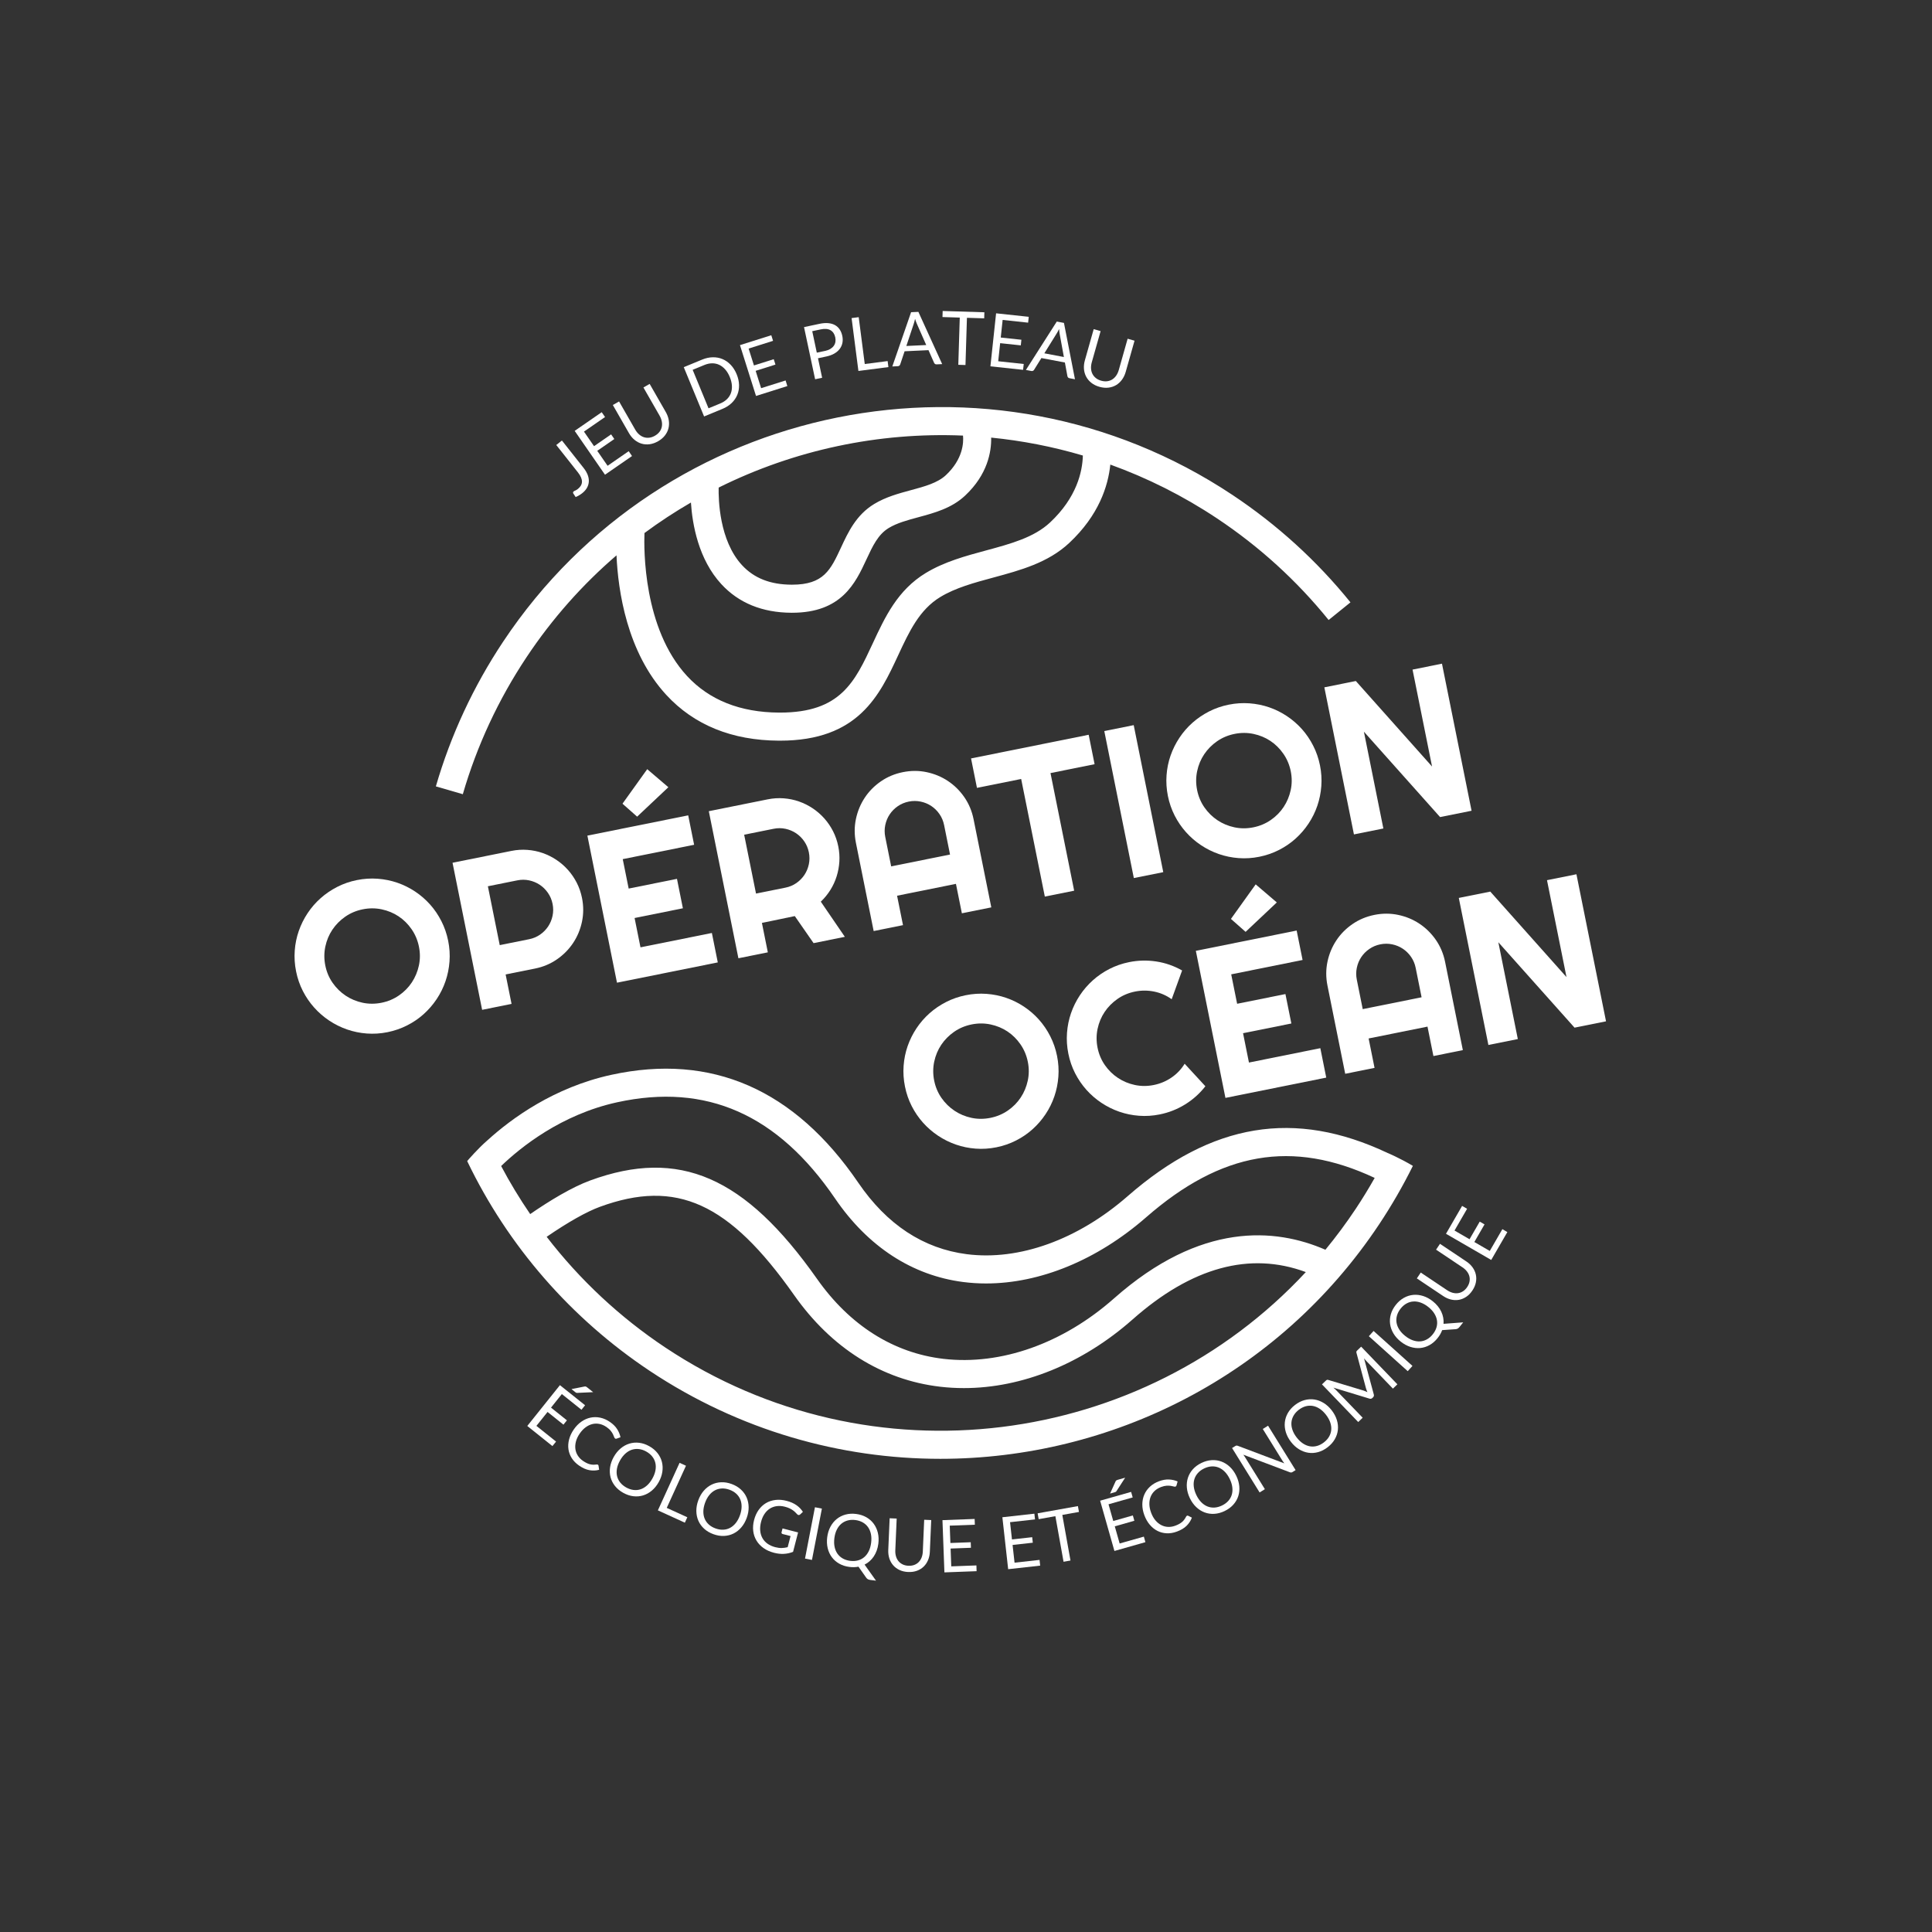 <?xml version="1.0" encoding="utf-8"?>
<!-- Generator: Adobe Illustrator 16.0.0, SVG Export Plug-In . SVG Version: 6.00 Build 0)  -->
<!DOCTYPE svg PUBLIC "-//W3C//DTD SVG 1.0//EN" "http://www.w3.org/TR/2001/REC-SVG-20010904/DTD/svg10.dtd">
<svg version="1.0" id="Jeu_de_plateau_économique_et_écologique"
	 xmlns="http://www.w3.org/2000/svg" xmlns:xlink="http://www.w3.org/1999/xlink" x="0px" y="0px" width="503.236px"
	 height="503.236px" viewBox="0 0 503.236 503.236" enable-background="new 0 0 503.236 503.236" xml:space="preserve">
<rect x="0" y="0" width="503.236" height="503.236" fill="#333333" stroke="none"/>
<g>
	<path fill="#FFFFFF" d="M114.97,239.932c-0.813-1.6-1.792-3.042-2.942-4.328c-1.149-1.287-2.449-2.416-3.904-3.385
		c-1.455-0.967-2.998-1.73-4.631-2.292c-1.631-0.56-3.342-0.907-5.126-1.04c-1.788-0.129-3.592-0.014-5.408,0.352
		c-1.815,0.365-3.517,0.954-5.104,1.766c-1.589,0.811-3.031,1.79-4.327,2.941c-1.297,1.148-2.43,2.45-3.397,3.905
		c-0.969,1.458-1.735,3.002-2.305,4.634c-0.572,1.637-0.924,3.345-1.053,5.133c-0.131,1.787-0.016,3.587,0.35,5.404
		c0.364,1.818,0.954,3.52,1.764,5.107c0.812,1.588,1.797,3.028,2.956,4.322c1.159,1.297,2.464,2.428,3.921,3.396
		c1.454,0.968,3.004,1.733,4.645,2.304c1.644,0.569,3.355,0.921,5.133,1.053c1.779,0.131,3.575,0.018,5.392-0.346
		c1.816-0.369,3.522-0.959,5.119-1.771c1.599-0.81,3.04-1.796,4.325-2.953c1.285-1.159,2.414-2.465,3.381-3.918
		c0.968-1.457,1.73-3.005,2.289-4.645c0.56-1.642,0.906-3.35,1.039-5.129c0.133-1.776,0.018-3.576-0.347-5.393
		C116.371,243.232,115.782,241.527,114.97,239.932z M109.11,251.491c-0.346,1.598-0.955,3.058-1.828,4.386
		c-0.872,1.323-1.987,2.453-3.346,3.396c-1.358,0.939-2.876,1.579-4.55,1.916c-1.691,0.34-3.34,0.339-4.947-0.005
		s-3.072-0.957-4.398-1.838c-1.328-0.885-2.459-1.994-3.395-3.335c-0.939-1.339-1.575-2.848-1.912-4.521
		c-0.337-1.674-0.334-3.319,0.008-4.936c0.342-1.615,0.954-3.082,1.838-4.398c0.886-1.32,2-2.445,3.35-3.385
		c1.351-0.939,2.868-1.579,4.561-1.918c1.675-0.338,3.318-0.335,4.937,0.006c1.615,0.344,3.08,0.953,4.397,1.826
		c1.314,0.875,2.443,1.991,3.383,3.348c0.94,1.359,1.58,2.876,1.916,4.55C109.461,248.256,109.456,249.893,109.11,251.491z"/>
	<path fill="#FFFFFF" d="M133.246,261.49l-1.542-7.668l7.667-1.541c2.098-0.422,4.002-1.222,5.701-2.398
		c1.699-1.175,3.105-2.598,4.214-4.267c1.11-1.668,1.878-3.515,2.305-5.534c0.425-2.024,0.429-4.084,0.007-6.186
		c-0.284-1.408-0.739-2.725-1.363-3.949c-0.629-1.227-1.392-2.346-2.287-3.348c-0.897-1.008-1.908-1.885-3.031-2.631
		c-1.122-0.748-2.317-1.342-3.583-1.781c-1.267-0.44-2.583-0.712-3.957-0.814c-1.374-0.104-2.763-0.015-4.169,0.268l-15.334,3.086
		l7.708,38.306L133.246,261.49z M134.749,229.309c1.051-0.213,2.079-0.21,3.084,0.006c1.007,0.213,1.928,0.597,2.762,1.152
		c0.834,0.555,1.547,1.26,2.134,2.113c0.591,0.855,0.991,1.807,1.202,2.857c0.212,1.051,0.212,2.086-0.003,3.1
		c-0.211,1.016-0.596,1.939-1.15,2.775c-0.556,0.835-1.256,1.543-2.1,2.132c-0.846,0.587-1.795,0.985-2.845,1.196l-7.665,1.543
		l-3.088-15.332L134.749,229.309z"/>
	<polygon fill="#FFFFFF" points="160.707,255.965 186.965,250.682 185.424,243.016 166.83,246.756 165.294,239.117 177.875,236.584 
		176.334,228.918 163.752,231.449 162.209,223.783 180.802,220.042 179.26,212.377 152.998,217.66 	"/>
	<polygon fill="#FFFFFF" points="168.584,200.35 162.14,209.344 165.956,212.717 174.089,205.051 	"/>
	<path fill="#FFFFFF" d="M211.915,245.66l8.147-1.639l-6.264-9.162c0.965-0.917,1.798-1.937,2.498-3.059
		c0.702-1.125,1.245-2.309,1.635-3.553c0.387-1.246,0.621-2.525,0.701-3.838c0.077-1.313-0.016-2.629-0.281-3.945
		c-0.284-1.408-0.738-2.725-1.363-3.95c-0.626-1.228-1.392-2.345-2.287-3.351c-0.898-1.004-1.904-1.881-3.03-2.627
		c-1.124-0.746-2.315-1.341-3.583-1.781c-1.264-0.441-2.583-0.712-3.957-0.814c-1.372-0.104-2.764-0.015-4.171,0.268l-15.334,3.086
		l7.708,38.305l7.666-1.54l-1.542-7.669l8.565-1.775L211.915,245.66z M196.922,232.752l-3.086-15.332l7.668-1.543
		c1.051-0.212,2.079-0.211,3.086,0.004c1.005,0.215,1.926,0.6,2.762,1.154c0.832,0.557,1.545,1.259,2.133,2.113
		c0.589,0.856,0.99,1.808,1.201,2.855c0.213,1.055,0.21,2.088-0.001,3.102c-0.213,1.016-0.599,1.941-1.151,2.776
		c-0.554,0.834-1.256,1.542-2.099,2.132c-0.846,0.587-1.794,0.985-2.848,1.197L196.922,232.752z"/>
	<path fill="#FFFFFF" d="M250.543,237.889l7.666-1.541l-4.621-22.973c-0.428-2.119-1.23-4.029-2.404-5.729
		c-1.176-1.698-2.599-3.103-4.268-4.214c-1.668-1.108-3.513-1.877-5.537-2.303c-2.021-0.43-4.092-0.43-6.211-0.002
		c-2.119,0.426-4.029,1.227-5.729,2.404c-1.699,1.174-3.1,2.595-4.201,4.263c-1.101,1.667-1.863,3.512-2.291,5.534
		c-0.428,2.021-0.428,4.092,0,6.211l4.621,22.975l7.641-1.539l-1.544-7.665l15.334-3.087L250.543,237.889z M232.127,225.668
		l-1.54-7.665c-0.213-1.052-0.21-2.082,0.001-3.101c0.213-1.016,0.597-1.939,1.152-2.774c0.553-0.835,1.258-1.545,2.112-2.134
		c0.854-0.59,1.807-0.989,2.857-1.202c1.053-0.212,2.085-0.208,3.099,0.003c1.019,0.213,1.94,0.594,2.776,1.15
		c0.834,0.555,1.546,1.26,2.134,2.114c0.589,0.856,0.989,1.805,1.2,2.856l1.542,7.668L232.127,225.668z"/>
	<polygon fill="#FFFFFF" points="273.627,201.365 285.113,199.055 283.571,191.387 252.932,197.551 254.473,205.219 
		265.986,202.902 272.151,233.541 279.793,232.003 	"/>
	
		<rect x="275.781" y="205.042" transform="matrix(0.197 0.98 -0.98 0.197 441.915 -121.779)" fill="#FFFFFF" width="39.073" height="7.821"/>
	<path fill="#FFFFFF" d="M337.46,218.442c1.287-1.159,2.413-2.463,3.38-3.919c0.969-1.455,1.731-3.002,2.292-4.645
		c0.558-1.641,0.905-3.349,1.037-5.128c0.133-1.778,0.019-3.574-0.347-5.391c-0.367-1.817-0.954-3.521-1.769-5.12
		c-0.811-1.599-1.792-3.041-2.94-4.329c-1.149-1.286-2.45-2.413-3.905-3.382c-1.455-0.968-2.997-1.733-4.631-2.293
		c-1.632-0.562-3.342-0.906-5.128-1.039c-1.788-0.129-3.589-0.016-5.405,0.351s-3.517,0.954-5.106,1.765
		c-1.586,0.812-3.03,1.791-4.328,2.94c-1.297,1.151-2.43,2.454-3.396,3.909c-0.969,1.456-1.735,3.001-2.307,4.632
		c-0.571,1.636-0.923,3.345-1.051,5.132c-0.132,1.787-0.015,3.588,0.35,5.404c0.366,1.816,0.955,3.519,1.765,5.106
		c0.811,1.591,1.795,3.03,2.955,4.325c1.158,1.295,2.465,2.428,3.921,3.395c1.456,0.969,3.003,1.733,4.646,2.305
		c1.643,0.568,3.354,0.918,5.133,1.051c1.777,0.132,3.574,0.018,5.391-0.347c1.816-0.366,3.522-0.958,5.121-1.769
		C334.732,220.584,336.175,219.601,337.46,218.442z M331.021,213.582c-1.358,0.939-2.875,1.579-4.549,1.916
		c-1.693,0.34-3.341,0.34-4.949-0.006c-1.607-0.344-3.073-0.957-4.399-1.839c-1.327-0.883-2.456-1.993-3.395-3.333
		c-0.936-1.34-1.572-2.848-1.911-4.521c-0.335-1.674-0.334-3.318,0.009-4.936c0.343-1.615,0.954-3.081,1.838-4.398
		c0.886-1.318,1.999-2.445,3.349-3.384c1.352-0.939,2.871-1.577,4.564-1.919c1.672-0.338,3.318-0.336,4.934,0.006
		c1.615,0.344,3.082,0.951,4.396,1.826c1.315,0.875,2.443,1.992,3.382,3.349c0.942,1.359,1.581,2.876,1.919,4.548
		c0.337,1.676,0.333,3.313-0.014,4.908c-0.346,1.6-0.954,3.061-1.828,4.386C333.494,211.508,332.379,212.641,331.021,213.582z"/>
	<polygon fill="#FFFFFF" points="344.957,179.035 352.666,217.344 360.331,215.801 355.259,190.582 375.103,212.826 
		383.305,211.177 375.597,172.871 367.931,174.414 373.011,199.658 353.158,177.386 	"/>
	<path fill="#FFFFFF" d="M237.48,288.115c0.811,1.585,1.794,3.027,2.955,4.324c1.16,1.297,2.467,2.426,3.922,3.396
		c1.453,0.967,3.001,1.733,4.645,2.302s3.354,0.92,5.133,1.051c1.777,0.133,3.574,0.018,5.391-0.347
		c1.817-0.366,3.524-0.955,5.121-1.768c1.596-0.812,3.038-1.797,4.323-2.954c1.287-1.157,2.415-2.463,3.382-3.918
		c0.969-1.456,1.73-3.003,2.289-4.643c0.562-1.642,0.906-3.353,1.038-5.132c0.134-1.776,0.019-3.573-0.346-5.39
		c-0.366-1.816-0.956-3.521-1.768-5.119c-0.813-1.598-1.792-3.04-2.941-4.328c-1.148-1.288-2.449-2.416-3.904-3.385
		c-1.457-0.967-2.999-1.729-4.632-2.29c-1.63-0.564-3.341-0.908-5.129-1.041c-1.786-0.13-3.587-0.013-5.403,0.353
		s-3.519,0.951-5.106,1.762c-1.59,0.812-3.032,1.791-4.33,2.941c-1.297,1.152-2.426,2.454-3.397,3.909
		c-0.965,1.455-1.733,3-2.305,4.631c-0.569,1.636-0.919,3.347-1.05,5.132c-0.133,1.789-0.016,3.591,0.351,5.407
		C236.082,284.824,236.67,286.524,237.48,288.115z M243.338,276.539c0.342-1.613,0.953-3.081,1.839-4.4
		c0.882-1.316,1.999-2.441,3.349-3.382c1.35-0.939,2.869-1.577,4.561-1.919c1.676-0.336,3.319-0.334,4.938,0.008
		c1.614,0.344,3.081,0.95,4.396,1.826c1.314,0.875,2.443,1.992,3.383,3.348c0.942,1.359,1.581,2.875,1.916,4.549
		c0.338,1.674,0.333,3.311-0.014,4.909c-0.345,1.599-0.954,3.06-1.826,4.384c-0.873,1.326-1.991,2.457-3.347,3.397
		c-1.359,0.938-2.876,1.578-4.55,1.915c-1.691,0.34-3.34,0.34-4.947-0.004c-1.608-0.346-3.074-0.955-4.401-1.841
		c-1.325-0.883-2.458-1.991-3.395-3.331c-0.936-1.342-1.573-2.85-1.909-4.521C242.992,279.801,242.997,278.156,243.338,276.539z"/>
	<path fill="#FFFFFF" d="M280.034,279.551c0.812,1.588,1.796,3.031,2.954,4.328c1.161,1.295,2.467,2.426,3.922,3.394
		s3.003,1.733,4.646,2.302c1.644,0.568,3.353,0.92,5.131,1.051c1.779,0.135,3.575,0.021,5.394-0.348
		c2.367-0.475,4.574-1.347,6.617-2.609c2.042-1.264,3.801-2.84,5.273-4.729l-5.403-5.863c-0.878,1.438-2.017,2.635-3.419,3.594
		c-1.4,0.957-2.938,1.604-4.612,1.941c-1.692,0.342-3.34,0.339-4.948-0.006c-1.606-0.342-3.072-0.953-4.398-1.838
		c-1.329-0.881-2.46-1.992-3.396-3.331c-0.936-1.343-1.572-2.848-1.91-4.522c-0.336-1.674-0.334-3.318,0.006-4.936
		c0.343-1.615,0.956-3.083,1.841-4.399c0.884-1.316,1.999-2.444,3.349-3.383c1.352-0.941,2.871-1.581,4.562-1.921
		c1.675-0.337,3.343-0.334,5.007,0.009c1.66,0.343,3.176,1.005,4.541,1.989l2.716-7.493c-2.092-1.19-4.324-1.97-6.696-2.337
		c-2.37-0.365-4.742-0.311-7.108,0.166c-1.817,0.366-3.521,0.955-5.108,1.766c-1.588,0.809-3.028,1.793-4.325,2.955
		c-1.295,1.16-2.426,2.463-3.394,3.92c-0.966,1.455-1.734,3.002-2.303,4.647c-0.568,1.641-0.918,3.357-1.049,5.142
		c-0.131,1.789-0.015,3.591,0.351,5.407C278.637,276.263,279.225,277.963,280.034,279.551z"/>
	<polygon fill="#FFFFFF" points="320.628,239.354 324.447,242.725 332.576,235.059 327.072,230.355 	"/>
	<polygon fill="#FFFFFF" points="345.454,280.689 343.912,273.023 325.319,276.766 323.783,269.123 336.365,266.592 
		334.821,258.927 322.24,261.457 320.697,253.791 339.289,250.049 337.747,242.383 311.487,247.668 319.194,285.973 	"/>
	<path fill="#FFFFFF" d="M373.369,275.073l7.665-1.544l-4.621-22.971c-0.427-2.121-1.228-4.029-2.401-5.729
		c-1.177-1.7-2.6-3.106-4.268-4.213c-1.668-1.111-3.516-1.88-5.536-2.305c-2.023-0.428-4.091-0.43-6.213-0.004
		c-2.119,0.428-4.028,1.229-5.728,2.405c-1.701,1.175-3.102,2.597-4.201,4.263c-1.099,1.666-1.864,3.512-2.293,5.533
		c-0.425,2.022-0.427,4.093,0,6.212l4.621,22.973l7.641-1.538l-1.541-7.662l15.332-3.086L373.369,275.073z M354.955,262.851
		l-1.541-7.665c-0.212-1.053-0.212-2.084,0.003-3.102c0.211-1.014,0.594-1.939,1.149-2.773c0.554-0.834,1.258-1.545,2.113-2.134
		s1.807-0.991,2.857-1.202c1.051-0.21,2.085-0.21,3.101,0.003c1.015,0.212,1.94,0.597,2.772,1.151
		c0.836,0.554,1.547,1.26,2.137,2.113c0.59,0.856,0.988,1.808,1.199,2.858l1.543,7.665L354.955,262.851z"/>
	<polygon fill="#FFFFFF" points="418.328,266.027 410.62,227.722 402.951,229.264 408.032,254.507 388.18,232.237 379.979,233.887 
		387.688,272.191 395.354,270.648 390.281,245.434 410.126,267.676 	"/>
	<path fill="#FFFFFF" d="M359.246,318.881c3.247-4.883,6.181-9.969,8.772-15.2c-3.268-1.961-6.507-3.334-6.507-3.334
		c-0.001,0.003-0.003,0.006-0.004,0.009c-24.263-11.499-45.887-7.9-67.773,11.209c-13.001,11.351-28.275,16.861-41.895,15.121
		c-11.326-1.45-20.838-7.711-28.271-18.607c-16.602-24.344-38.249-33.803-64.337-28.113c-14.97,3.264-26.036,11.412-32.144,16.951
		c0,0,0-0.001-0.001-0.002c-1.399,1.215-2.627,2.462-3.557,3.468c-1.097,1.156-1.724,1.914-1.836,2.052l0.027,0.022
		c-0.003,0.004-0.012,0.015-0.012,0.015c10.611,22.1,27.063,40.991,47.571,54.632c23.276,15.478,49.606,22.883,75.663,22.883
		C289.312,379.986,332.889,358.517,359.246,318.881z M160.788,287.107c23.218-5.058,41.774,3.148,56.74,25.089
		c8.539,12.521,20.083,20.039,33.384,21.739c1.957,0.25,3.938,0.375,5.937,0.375c14.042,0,28.936-6.099,41.694-17.239
		c19.57-17.083,38.07-20.31,59.527-10.256c-1.543,2.725-3.175,5.404-4.912,8.017c-2.485,3.736-5.132,7.302-7.924,10.694
		c-13.037-5.678-32.457-7.316-55.051,12.664c-13.305,11.762-29.495,17.496-44.444,15.754c-13.019-1.525-24.4-8.723-32.912-20.814
		c-18.803-26.706-35.924-34.135-59.086-25.65c-4.837,1.773-10.599,5.289-15.641,8.756c-2.75-4.021-5.282-8.194-7.565-12.516
		C135.512,298.925,146.126,290.305,160.788,287.107z M173.33,351.014c-11.885-7.903-22.32-17.675-30.937-28.858
		c5.56-3.811,10.372-6.533,13.864-7.812c19.935-7.301,33.646-1.072,50.591,22.996c9.744,13.837,22.897,22.091,38.04,23.865
		c2.046,0.24,4.106,0.357,6.181,0.357c15.168,0,30.885-6.338,43.958-17.896c15.373-13.593,30.525-17.727,45.106-12.322
		C297.658,377.062,226.938,386.666,173.33,351.014z"/>
	<path fill="#FFFFFF" d="M137.147,171.188c6.727-10.117,14.642-18.979,23.435-26.535c0.408,9.151,2.692,25.218,12.983,36.365
		c7.233,7.836,17.095,11.842,29.313,11.906c0.095,0,0.189,0,0.283,0c20.452,0,25.959-11.844,30.818-22.302
		c2.824-6.075,5.49-11.813,10.947-15.116c3.974-2.408,8.768-3.705,13.844-5.077c6.996-1.892,14.229-3.849,19.734-8.999
		c7.702-7.206,10.134-14.808,10.706-20.42c9.584,3.461,18.907,8.106,27.762,13.995c11.04,7.341,20.831,16.253,29.104,26.489
		l5.686-4.596c-8.739-10.814-19.082-20.229-30.74-27.982c-62.914-41.836-148.131-24.689-189.965,38.222
		c-7.752,11.658-13.649,24.341-17.525,37.694l7.021,2.039C124.224,194.23,129.806,182.225,137.147,171.188z M273.511,136.092
		c-4.176,3.906-10.233,5.545-16.647,7.279c-5.343,1.443-10.866,2.939-15.723,5.879c-7.36,4.461-10.629,11.49-13.791,18.291
		c-4.69,10.092-8.397,18.07-24.182,18.07c-0.082,0-0.167,0-0.25,0c-10.098-0.053-18.158-3.26-23.96-9.529
		c-11.443-12.37-11.248-33.173-11.092-37.241c3.899-2.887,7.942-5.536,12.103-7.946c0.37,5.687,1.955,14.797,7.929,21.267
		c4.523,4.9,10.658,7.404,18.236,7.444c0.06,0,0.116,0,0.177,0c12.912,0,16.497-7.707,19.378-13.904
		c1.618-3.479,3.015-6.483,5.809-8.175c2.139-1.296,4.838-2.027,7.697-2.8c4.268-1.153,8.68-2.348,12.171-5.614
		c5.918-5.537,6.884-11.519,6.808-15.129c8.028,0.797,16.025,2.343,23.884,4.671C281.945,122.855,280.467,129.583,273.511,136.092z
		 M250.838,113.459c0.173,1.784,0.028,6.109-4.467,10.314c-2.163,2.025-5.525,2.934-9.084,3.896
		c-3.224,0.872-6.557,1.774-9.577,3.604c-4.698,2.845-6.798,7.361-8.649,11.346c-2.706,5.82-4.498,9.676-12.744,9.676
		c-0.047,0-0.096,0-0.144,0c-5.534-0.028-9.748-1.688-12.884-5.07c-5.957-6.43-6.165-17.204-6.097-20.223
		C206.906,117.193,228.862,112.531,250.838,113.459z"/>
	<path fill="#FFFFFF" d="M151.347,124.364c0.168,0.406,0.249,0.785,0.24,1.139c-0.01,0.353-0.105,0.684-0.289,0.993
		c-0.184,0.31-0.443,0.598-0.777,0.862c-0.253,0.199-0.473,0.336-0.658,0.409c-0.186,0.072-0.324,0.145-0.415,0.217
		c-0.112,0.088-0.173,0.18-0.184,0.275c-0.011,0.095,0.012,0.189,0.07,0.284c0.102,0.15,0.203,0.303,0.302,0.459
		c0.099,0.157,0.202,0.313,0.308,0.467c0.634-0.271,1.202-0.604,1.704-1.001c0.552-0.437,0.971-0.912,1.256-1.426
		c0.286-0.513,0.443-1.052,0.472-1.615c0.029-0.562-0.072-1.143-0.303-1.742c-0.231-0.6-0.588-1.203-1.068-1.811l-5.638-7.131
		l-1.474,1.167l5.661,7.16C150.914,123.526,151.179,123.957,151.347,124.364z"/>
	<polygon fill="#FFFFFF" points="164.625,118.787 163.762,117.522 158.262,121.325 155.568,117.428 160.016,114.352 
		159.178,113.141 154.73,116.216 152.107,112.422 157.599,108.625 156.729,107.366 149.69,112.231 157.586,123.652 	"/>
	<path fill="#FFFFFF" d="M165.266,114.562c0.562,0.467,1.175,0.8,1.838,0.996c0.665,0.197,1.364,0.248,2.099,0.154
		c0.735-0.095,1.473-0.354,2.212-0.777c0.74-0.424,1.336-0.93,1.789-1.516c0.453-0.588,0.761-1.218,0.923-1.889
		c0.163-0.669,0.186-1.365,0.066-2.086c-0.119-0.721-0.378-1.429-0.776-2.123l-4.198-7.323l-1.622,0.931l4.197,7.321
		c0.289,0.505,0.483,1.009,0.581,1.511c0.098,0.502,0.098,0.982,0,1.44c-0.098,0.46-0.295,0.886-0.591,1.277
		c-0.296,0.394-0.693,0.732-1.192,1.019s-0.995,0.457-1.488,0.513s-0.962,0.01-1.408-0.138c-0.445-0.146-0.86-0.389-1.243-0.728
		c-0.384-0.338-0.721-0.76-1.01-1.264l-4.192-7.313l-1.623,0.929l4.197,7.322C164.224,113.515,164.704,114.095,165.266,114.562z"/>
	<path fill="#FFFFFF" d="M188.189,106.5c0.944-0.389,1.742-0.898,2.395-1.527s1.141-1.338,1.464-2.13
		c0.324-0.789,0.476-1.643,0.455-2.556c-0.02-0.914-0.229-1.852-0.625-2.813c-0.396-0.96-0.91-1.773-1.54-2.436
		c-0.629-0.663-1.338-1.162-2.126-1.498c-0.788-0.334-1.636-0.495-2.542-0.48c-0.906,0.014-1.832,0.214-2.775,0.604l-4.792,1.976
		l5.294,12.837L188.189,106.5z M183.476,95.069c0.693-0.286,1.367-0.431,2.021-0.436c0.655-0.004,1.269,0.127,1.84,0.395
		s1.093,0.668,1.564,1.2c0.471,0.532,0.869,1.192,1.194,1.98s0.508,1.538,0.549,2.247c0.042,0.711-0.046,1.359-0.265,1.95
		c-0.218,0.588-0.561,1.113-1.029,1.571c-0.468,0.458-1.048,0.83-1.741,1.116l-3.055,1.26l-4.134-10.024L183.476,95.069z"/>
	<polygon fill="#FFFFFF" points="205.08,100.562 204.629,99.099 198.253,101.11 196.827,96.593 201.983,94.965 201.54,93.561 
		196.383,95.188 194.996,90.789 201.362,88.78 200.902,87.319 192.742,89.895 196.921,103.137 	"/>
	<path fill="#FFFFFF" d="M214.145,98.398l-1.08-5.08l2.18-0.464c0.822-0.175,1.524-0.435,2.108-0.78
		c0.583-0.346,1.048-0.753,1.395-1.223c0.346-0.47,0.573-0.99,0.684-1.562c0.109-0.571,0.097-1.174-0.038-1.806
		c-0.135-0.638-0.361-1.194-0.676-1.669c-0.316-0.475-0.721-0.85-1.216-1.128c-0.494-0.277-1.081-0.45-1.758-0.513
		c-0.678-0.065-1.446-0.005-2.305,0.177l-4.01,0.853l2.887,13.583L214.145,98.398z M213.746,85.803
		c1.087-0.231,1.949-0.161,2.586,0.213c0.638,0.373,1.048,0.993,1.232,1.858c0.088,0.417,0.1,0.813,0.036,1.191
		c-0.065,0.377-0.209,0.72-0.431,1.027s-0.519,0.574-0.891,0.798c-0.372,0.224-0.819,0.393-1.344,0.504l-2.18,0.464l-1.188-5.593
		L213.746,85.803z"/>
	<polygon fill="#FFFFFF" points="231.407,95.616 231.205,94.05 225.247,94.819 223.671,82.614 221.816,82.854 223.594,96.625 	"/>
	<path fill="#FFFFFF" d="M234.276,95.229c0.105-0.096,0.175-0.203,0.208-0.321l1.139-3.409l6.223-0.294l1.455,3.288
		c0.058,0.126,0.14,0.229,0.248,0.308c0.107,0.079,0.245,0.115,0.412,0.107l1.452-0.068l-6.2-13.609l-1.897,0.09l-4.892,14.132
		l1.452-0.068C234.037,95.374,234.17,95.324,234.276,95.229z M237.994,84.382c0.125-0.354,0.244-0.798,0.355-1.326
		c0.076,0.249,0.155,0.481,0.236,0.702c0.081,0.219,0.158,0.411,0.23,0.575l2.444,5.541l-5.179,0.243L237.994,84.382z"/>
	<polygon fill="#FFFFFF" points="249.614,95.022 251.483,95.079 251.863,82.779 256.357,82.918 256.406,81.34 245.54,81.004 
		245.491,82.583 249.994,82.722 	"/>
	<polygon fill="#FFFFFF" points="266.657,94.809 260.009,94.096 260.514,89.385 265.89,89.96 266.047,88.495 260.67,87.919 
		261.162,83.333 267.8,84.045 267.963,82.522 259.456,81.61 257.977,95.418 266.484,96.33 	"/>
	<path fill="#FFFFFF" d="M268.654,96.638c0.159,0.029,0.301,0.011,0.425-0.058c0.125-0.068,0.217-0.155,0.277-0.264l1.9-3.052
		l6.122,1.161l0.651,3.534c0.026,0.137,0.083,0.257,0.168,0.358c0.086,0.102,0.211,0.169,0.376,0.199l1.428,0.271l-2.869-14.677
		l-1.867-0.354l-8.041,12.608L268.654,96.638z M275.215,86.895c0.205-0.317,0.422-0.72,0.653-1.208
		c0.017,0.26,0.039,0.505,0.067,0.737s0.059,0.438,0.091,0.614l1.09,5.956l-5.093-0.966L275.215,86.895z"/>
	<path fill="#FFFFFF" d="M284.273,99.718c0.582,0.461,1.283,0.808,2.104,1.038c0.82,0.232,1.599,0.306,2.334,0.219
		c0.736-0.089,1.401-0.308,1.995-0.659c0.593-0.354,1.105-0.824,1.538-1.414c0.432-0.589,0.757-1.27,0.975-2.039l2.298-8.123
		l-1.8-0.507l-2.297,8.12c-0.158,0.559-0.382,1.05-0.673,1.471c-0.29,0.421-0.634,0.757-1.03,1.008
		c-0.396,0.251-0.839,0.406-1.326,0.471c-0.488,0.063-1.008,0.017-1.562-0.14c-0.553-0.157-1.022-0.393-1.407-0.705
		c-0.384-0.313-0.68-0.682-0.886-1.102c-0.207-0.422-0.324-0.888-0.35-1.398c-0.027-0.511,0.039-1.047,0.197-1.606l2.296-8.11
		l-1.8-0.51l-2.298,8.121c-0.218,0.771-0.298,1.521-0.238,2.248c0.059,0.729,0.25,1.398,0.574,2.011
		C283.239,98.723,283.692,99.259,284.273,99.718z"/>
	<polygon fill="#FFFFFF" points="146.348,363.117 151.459,367.205 152.398,366.034 145.847,360.795 137.344,371.426 
		143.894,376.665 144.839,375.498 139.721,371.404 142.623,367.776 146.762,371.088 147.664,369.96 143.525,366.649 	"/>
	<path fill="#FFFFFF" d="M150.39,362.81l4.116-0.187l-1.492-1.193c-0.162-0.131-0.298-0.218-0.404-0.264
		c-0.106-0.044-0.245-0.045-0.416-0.004l-3.339,0.663l0.949,0.759c0.099,0.08,0.188,0.14,0.27,0.18
		C150.155,362.805,150.26,362.819,150.39,362.81z"/>
	<path fill="#FFFFFF" d="M159.662,373.583c0.133,0.276,0.232,0.512,0.298,0.707c0.066,0.195,0.146,0.324,0.24,0.39
		c0.084,0.057,0.161,0.086,0.234,0.086s0.144-0.016,0.211-0.046l0.979-0.354c-0.164-0.757-0.463-1.474-0.897-2.149
		c-0.436-0.674-1.052-1.286-1.852-1.834c-0.815-0.56-1.655-0.932-2.52-1.114c-0.866-0.184-1.714-0.188-2.545-0.012
		c-0.83,0.175-1.62,0.523-2.371,1.045c-0.75,0.523-1.416,1.207-1.996,2.053c-0.58,0.845-0.984,1.708-1.212,2.59
		c-0.229,0.88-0.283,1.732-0.164,2.556c0.119,0.821,0.411,1.599,0.877,2.329c0.467,0.731,1.101,1.373,1.905,1.925
		c0.93,0.639,1.824,1.034,2.685,1.187c0.859,0.151,1.701,0.119,2.526-0.098l-0.157-1.064c-0.016-0.111-0.066-0.195-0.149-0.253
		c-0.089-0.062-0.205-0.082-0.347-0.065c-0.315,0.045-0.613,0.064-0.898,0.058c-0.283-0.006-0.567-0.045-0.852-0.118
		c-0.285-0.072-0.575-0.181-0.871-0.326c-0.295-0.146-0.61-0.333-0.944-0.563c-0.549-0.376-0.991-0.825-1.327-1.349
		c-0.337-0.523-0.548-1.092-0.636-1.709s-0.044-1.27,0.132-1.955c0.176-0.687,0.503-1.38,0.983-2.079
		c0.473-0.689,0.994-1.241,1.564-1.657c0.569-0.416,1.158-0.695,1.768-0.838c0.608-0.143,1.222-0.149,1.841-0.021
		c0.618,0.129,1.218,0.393,1.797,0.79c0.48,0.33,0.851,0.658,1.109,0.986C159.332,373.006,159.528,373.308,159.662,373.583z"/>
	<path fill="#FFFFFF" d="M172.521,383.379c0.135-0.901,0.097-1.766-0.112-2.593c-0.212-0.826-0.594-1.592-1.146-2.295
		c-0.554-0.702-1.267-1.299-2.14-1.789c-0.872-0.49-1.751-0.788-2.635-0.893c-0.886-0.105-1.736-0.033-2.553,0.217
		s-1.574,0.667-2.272,1.252c-0.698,0.584-1.298,1.32-1.797,2.209c-0.499,0.89-0.817,1.784-0.953,2.686
		c-0.135,0.901-0.097,1.763,0.115,2.587c0.213,0.824,0.596,1.586,1.147,2.284c0.552,0.699,1.263,1.294,2.136,1.784
		s1.752,0.789,2.639,0.898s1.737,0.041,2.551-0.207c0.815-0.246,1.571-0.661,2.271-1.246s1.298-1.321,1.798-2.211
		C172.069,385.174,172.386,384.278,172.521,383.379z M170.725,383.007c-0.128,0.69-0.395,1.4-0.805,2.13
		c-0.409,0.729-0.876,1.326-1.399,1.791c-0.522,0.466-1.078,0.797-1.667,0.992c-0.59,0.195-1.204,0.253-1.842,0.174
		c-0.639-0.078-1.278-0.298-1.919-0.657c-0.636-0.356-1.152-0.788-1.553-1.292c-0.398-0.504-0.67-1.06-0.812-1.666
		c-0.143-0.607-0.151-1.254-0.026-1.942c0.127-0.689,0.394-1.398,0.802-2.127c0.41-0.729,0.878-1.328,1.401-1.796
		c0.524-0.469,1.084-0.798,1.676-0.992c0.592-0.193,1.208-0.253,1.848-0.177s1.277,0.292,1.912,0.648
		c0.641,0.36,1.16,0.793,1.559,1.301c0.398,0.507,0.667,1.063,0.806,1.668C170.846,381.667,170.852,382.314,170.725,383.007z"/>
	<polygon fill="#FFFFFF" points="178.68,381.788 177.012,381.027 171.361,393.412 178.387,396.618 179.029,395.209 173.671,392.764 
			"/>
	<path fill="#FFFFFF" d="M192.965,387.96c-0.66-0.604-1.461-1.076-2.401-1.419c-0.939-0.341-1.855-0.492-2.746-0.452
		c-0.892,0.041-1.719,0.25-2.483,0.63c-0.764,0.379-1.443,0.914-2.038,1.604c-0.594,0.691-1.065,1.515-1.413,2.474
		c-0.349,0.957-0.517,1.893-0.504,2.804s0.191,1.755,0.535,2.534c0.344,0.778,0.845,1.467,1.503,2.066s1.457,1.071,2.398,1.412
		c0.939,0.343,1.856,0.495,2.749,0.459c0.894-0.037,1.72-0.243,2.483-0.62c0.764-0.376,1.442-0.909,2.037-1.6
		c0.595-0.689,1.065-1.515,1.415-2.473c0.348-0.958,0.515-1.894,0.502-2.805s-0.189-1.757-0.532-2.539
		C194.126,389.256,193.625,388.563,192.965,387.96z M192.722,394.733c-0.285,0.786-0.647,1.451-1.088,1.996
		c-0.44,0.544-0.937,0.96-1.485,1.249s-1.146,0.446-1.788,0.472c-0.644,0.026-1.31-0.086-2-0.337
		c-0.686-0.249-1.267-0.589-1.742-1.021s-0.834-0.937-1.071-1.513c-0.24-0.575-0.354-1.212-0.342-1.912s0.16-1.443,0.445-2.229
		c0.286-0.786,0.647-1.453,1.089-2s0.939-0.964,1.492-1.251c0.552-0.288,1.151-0.446,1.795-0.476c0.644-0.028,1.308,0.08,1.992,0.33
		c0.69,0.251,1.273,0.594,1.749,1.028c0.475,0.436,0.831,0.94,1.067,1.515c0.235,0.574,0.347,1.213,0.334,1.917
		C193.158,393.204,193.007,393.948,192.722,394.733z"/>
	<path fill="#FFFFFF" d="M207.479,392.075c-0.342-0.241-0.728-0.459-1.155-0.651c-0.428-0.191-0.902-0.354-1.424-0.49
		c-1.03-0.266-2.005-0.344-2.923-0.233c-0.917,0.109-1.744,0.385-2.479,0.826s-1.368,1.035-1.897,1.782
		c-0.529,0.746-0.924,1.621-1.184,2.627c-0.257,0.994-0.329,1.946-0.218,2.858s0.393,1.74,0.845,2.488
		c0.451,0.748,1.061,1.396,1.828,1.944c0.768,0.549,1.683,0.96,2.743,1.233c0.895,0.23,1.749,0.326,2.561,0.283
		c0.813-0.042,1.612-0.217,2.398-0.524l1.305-5.06l-4.047-1.044l-0.261,1.012c-0.026,0.098-0.013,0.19,0.041,0.275
		c0.053,0.086,0.138,0.145,0.254,0.174l2.053,0.529l-0.749,2.897c-0.517,0.128-1.031,0.2-1.542,0.215
		c-0.511,0.016-1.073-0.056-1.687-0.215c-0.778-0.2-1.45-0.502-2.013-0.901c-0.564-0.401-1.007-0.887-1.327-1.457
		c-0.321-0.568-0.516-1.211-0.582-1.926c-0.067-0.714,0.005-1.484,0.219-2.313c0.206-0.798,0.505-1.487,0.897-2.068
		c0.393-0.583,0.858-1.044,1.397-1.387c0.54-0.341,1.141-0.556,1.805-0.643s1.366-0.035,2.108,0.156
		c0.509,0.132,0.938,0.285,1.29,0.461c0.35,0.176,0.646,0.354,0.891,0.539c0.243,0.184,0.444,0.362,0.603,0.533
		c0.157,0.172,0.3,0.319,0.425,0.442c0.129,0.132,0.261,0.197,0.396,0.196c0.135-0.002,0.257-0.054,0.369-0.155l0.715-0.679
		c-0.216-0.33-0.459-0.64-0.73-0.93C208.129,392.584,207.823,392.318,207.479,392.075z"/>
	
		<rect x="210.873" y="392.782" transform="matrix(-0.982 -0.19 0.19 -0.982 343.945 832.098)" fill="#FFFFFF" width="1.843" height="13.613"/>
	<path fill="#FFFFFF" d="M227.583,396.902c-0.506-0.688-1.147-1.254-1.923-1.698c-0.776-0.444-1.659-0.73-2.652-0.857
		c-0.993-0.128-1.919-0.075-2.779,0.159c-0.861,0.235-1.621,0.62-2.284,1.157c-0.663,0.538-1.209,1.209-1.638,2.013
		c-0.43,0.804-0.71,1.711-0.839,2.722c-0.13,1.012-0.089,1.961,0.122,2.848c0.213,0.886,0.571,1.671,1.078,2.355
		c0.506,0.684,1.145,1.247,1.919,1.687c0.771,0.441,1.655,0.727,2.648,0.854c0.835,0.107,1.627,0.088,2.373-0.059l2.033,2.886
		c0.124,0.176,0.271,0.305,0.438,0.391c0.168,0.086,0.365,0.143,0.592,0.172l1.508,0.193l-2.978-4.185
		c0.478-0.238,0.918-0.536,1.321-0.894c0.403-0.356,0.76-0.766,1.067-1.227c0.31-0.462,0.564-0.971,0.767-1.525
		c0.202-0.556,0.345-1.15,0.426-1.785c0.13-1.011,0.089-1.96-0.123-2.845C228.448,398.377,228.088,397.59,227.583,396.902z
		 M226.908,401.867c-0.107,0.83-0.315,1.559-0.626,2.187c-0.311,0.627-0.703,1.142-1.176,1.543c-0.472,0.402-1.02,0.687-1.642,0.853
		c-0.621,0.166-1.297,0.201-2.025,0.108c-0.723-0.094-1.364-0.299-1.923-0.615c-0.559-0.318-1.019-0.731-1.378-1.24
		c-0.358-0.51-0.609-1.106-0.751-1.792s-0.159-1.443-0.054-2.272c0.107-0.828,0.315-1.559,0.627-2.189
		c0.311-0.63,0.705-1.146,1.18-1.548c0.477-0.401,1.025-0.688,1.647-0.856s1.294-0.208,2.017-0.114
		c0.729,0.093,1.373,0.3,1.932,0.621s1.017,0.735,1.372,1.245c0.356,0.508,0.605,1.107,0.747,1.796
		C226.997,400.279,227.013,401.038,226.908,401.867z"/>
	<path fill="#FFFFFF" d="M240.37,404.124c-0.024,0.57-0.127,1.089-0.31,1.555c-0.182,0.468-0.435,0.866-0.756,1.194
		c-0.322,0.329-0.708,0.578-1.159,0.749c-0.451,0.17-0.959,0.244-1.522,0.219c-0.562-0.023-1.063-0.143-1.5-0.354
		c-0.438-0.213-0.803-0.496-1.095-0.852s-0.509-0.773-0.649-1.255s-0.199-1.007-0.174-1.575l0.358-8.259l-1.832-0.079l-0.359,8.268
		c-0.033,0.785,0.06,1.518,0.28,2.198c0.222,0.682,0.555,1.277,1.003,1.788c0.446,0.512,0.999,0.921,1.658,1.229
		c0.658,0.307,1.406,0.479,2.24,0.516c0.836,0.035,1.595-0.071,2.276-0.32c0.684-0.249,1.268-0.608,1.755-1.08
		c0.486-0.47,0.869-1.034,1.148-1.695c0.277-0.659,0.435-1.38,0.468-2.165l0.358-8.268l-1.831-0.079L240.37,404.124z"/>
	<polygon fill="#FFFFFF" points="247.779,407.996 247.607,403.354 252.904,403.156 252.851,401.713 247.552,401.911 
		247.384,397.393 253.924,397.148 253.869,395.647 245.487,395.961 245.995,409.565 254.376,409.252 254.331,407.752 	"/>
	<polygon fill="#FFFFFF" points="264.265,407.037 263.75,402.421 269.019,401.834 268.859,400.398 263.591,400.985 263.091,396.492 
		269.595,395.767 269.429,394.275 261.092,395.203 262.6,408.733 270.936,407.805 270.779,406.312 	"/>
	<polygon fill="#FFFFFF" points="280.769,392.298 270.279,394.179 270.55,395.702 274.899,394.923 277.028,406.799 278.833,406.475 
		276.704,394.6 281.043,393.821 	"/>
	<polygon fill="#FFFFFF" points="291.64,402.039 290.371,397.57 295.47,396.121 295.076,394.732 289.976,396.181 288.741,391.83 
		295.038,390.042 294.627,388.599 286.558,390.891 290.277,403.986 298.347,401.695 297.946,400.248 	"/>
	<path fill="#FFFFFF" d="M290.543,385.938l-1.4,3.103l1.171-0.332c0.121-0.035,0.222-0.073,0.303-0.116
		c0.08-0.042,0.153-0.119,0.221-0.23l2.237-3.459l-1.837,0.521c-0.201,0.058-0.351,0.116-0.448,0.177
		C290.691,385.661,290.609,385.774,290.543,385.938z"/>
	<path fill="#FFFFFF" d="M309.202,394.8c-0.102,0.037-0.186,0.118-0.254,0.246c-0.145,0.282-0.302,0.538-0.471,0.767
		c-0.168,0.229-0.364,0.438-0.587,0.628c-0.224,0.19-0.479,0.365-0.77,0.522c-0.289,0.159-0.624,0.308-1.005,0.448
		c-0.623,0.231-1.244,0.334-1.866,0.308c-0.62-0.026-1.208-0.182-1.763-0.467c-0.555-0.284-1.062-0.696-1.521-1.234
		c-0.46-0.539-0.837-1.206-1.132-2.003c-0.291-0.784-0.442-1.527-0.453-2.232c-0.012-0.705,0.101-1.347,0.334-1.928
		c0.235-0.579,0.583-1.085,1.044-1.517c0.462-0.431,1.022-0.769,1.683-1.014c0.546-0.202,1.027-0.314,1.445-0.338
		c0.417-0.021,0.776-0.009,1.077,0.041c0.303,0.051,0.553,0.105,0.751,0.163c0.196,0.06,0.349,0.069,0.455,0.029
		c0.096-0.035,0.164-0.082,0.206-0.143c0.043-0.06,0.07-0.125,0.084-0.198l0.275-1.003c-0.712-0.303-1.471-0.472-2.272-0.505
		c-0.803-0.033-1.658,0.118-2.567,0.455c-0.927,0.343-1.715,0.815-2.363,1.417c-0.647,0.601-1.14,1.291-1.475,2.071
		c-0.337,0.779-0.507,1.627-0.513,2.54c-0.006,0.914,0.169,1.853,0.525,2.813c0.357,0.963,0.829,1.792,1.416,2.485
		c0.588,0.693,1.253,1.229,1.994,1.605c0.74,0.378,1.544,0.587,2.41,0.627c0.867,0.04,1.756-0.108,2.671-0.448
		c1.057-0.391,1.896-0.894,2.516-1.508c0.619-0.615,1.079-1.322,1.378-2.121l-0.961-0.486
		C309.394,394.771,309.296,394.764,309.202,394.8z"/>
	<path fill="#FFFFFF" d="M322.017,384.407c-0.443-0.918-0.996-1.69-1.658-2.317c-0.66-0.625-1.392-1.089-2.19-1.387
		c-0.8-0.3-1.646-0.424-2.538-0.372s-1.79,0.295-2.69,0.73c-0.901,0.436-1.647,0.987-2.24,1.653
		c-0.592,0.666-1.019,1.405-1.28,2.218c-0.262,0.813-0.353,1.674-0.272,2.579c0.08,0.908,0.343,1.821,0.786,2.739
		s0.996,1.69,1.658,2.315c0.661,0.626,1.392,1.088,2.188,1.385c0.798,0.297,1.642,0.419,2.53,0.365
		c0.888-0.054,1.782-0.298,2.684-0.733s1.65-0.986,2.246-1.65c0.598-0.665,1.026-1.401,1.29-2.212
		c0.263-0.81,0.354-1.668,0.273-2.576C322.723,386.238,322.46,385.325,322.017,384.407z M320.846,389.338
		c-0.177,0.595-0.479,1.132-0.909,1.61c-0.431,0.479-0.976,0.879-1.639,1.198c-0.655,0.316-1.305,0.495-1.945,0.534
		c-0.643,0.04-1.253-0.056-1.832-0.285c-0.579-0.229-1.115-0.593-1.608-1.09c-0.494-0.497-0.922-1.121-1.287-1.874
		c-0.364-0.753-0.587-1.479-0.672-2.176c-0.084-0.697-0.037-1.345,0.143-1.941c0.179-0.597,0.482-1.136,0.912-1.617
		c0.429-0.481,0.97-0.882,1.626-1.198c0.661-0.32,1.314-0.499,1.957-0.536c0.644-0.036,1.253,0.062,1.83,0.292
		c0.576,0.232,1.111,0.598,1.606,1.098c0.494,0.499,0.924,1.125,1.288,1.878c0.363,0.753,0.588,1.476,0.671,2.17
		C321.069,388.097,321.022,388.741,320.846,389.338z"/>
	<path fill="#FFFFFF" d="M328.923,372.214l5.081,8.195c0.073,0.119,0.155,0.24,0.245,0.367s0.184,0.257,0.281,0.391l-12.095-4.562
		c-0.077-0.027-0.145-0.047-0.204-0.058c-0.06-0.012-0.114-0.015-0.164-0.011c-0.049,0.005-0.1,0.017-0.153,0.039
		c-0.053,0.021-0.114,0.056-0.185,0.099l-0.808,0.5l7.174,11.57l1.373-0.852l-5.112-8.242c-0.069-0.113-0.147-0.232-0.232-0.359
		c-0.086-0.125-0.176-0.252-0.271-0.38l12.101,4.569c0.145,0.052,0.271,0.074,0.382,0.065s0.227-0.052,0.351-0.129l0.783-0.486
		l-7.174-11.569L328.923,372.214z"/>
	<path fill="#FFFFFF" d="M346.886,367.367c-0.623-0.808-1.324-1.449-2.101-1.927c-0.775-0.477-1.586-0.779-2.43-0.907
		c-0.843-0.129-1.697-0.075-2.561,0.159c-0.862,0.234-1.689,0.658-2.481,1.27c-0.793,0.612-1.409,1.305-1.853,2.079
		c-0.441,0.773-0.707,1.585-0.796,2.434c-0.089,0.848-0.001,1.709,0.265,2.58c0.265,0.872,0.71,1.711,1.333,2.518
		s1.323,1.449,2.1,1.926c0.775,0.477,1.585,0.778,2.427,0.904s1.691,0.071,2.551-0.164c0.858-0.235,1.684-0.658,2.476-1.271
		c0.792-0.611,1.412-1.305,1.858-2.078c0.447-0.772,0.716-1.583,0.806-2.429c0.092-0.846,0.005-1.705-0.262-2.577
		C347.954,369.012,347.509,368.174,346.886,367.367z M346.196,374.196c-0.322,0.557-0.774,1.06-1.355,1.509
		c-0.575,0.444-1.175,0.754-1.795,0.924c-0.62,0.172-1.236,0.203-1.852,0.098c-0.614-0.105-1.214-0.352-1.799-0.735
		c-0.583-0.384-1.132-0.907-1.644-1.568c-0.511-0.661-0.88-1.325-1.105-1.991c-0.227-0.666-0.313-1.309-0.26-1.931
		c0.052-0.62,0.238-1.21,0.559-1.77c0.32-0.559,0.769-1.061,1.345-1.507c0.582-0.448,1.182-0.757,1.806-0.926
		c0.622-0.169,1.238-0.199,1.85-0.092c0.612,0.108,1.212,0.355,1.799,0.742c0.586,0.387,1.135,0.911,1.646,1.573
		c0.51,0.661,0.879,1.323,1.103,1.986c0.225,0.663,0.312,1.305,0.261,1.924C346.704,373.052,346.518,373.64,346.196,374.196z"/>
	<path fill="#FFFFFF" d="M353.565,351.715c-0.119,0.114-0.2,0.214-0.244,0.3c-0.045,0.087-0.044,0.209,0.003,0.366l2.478,9.232
		c0.047,0.167,0.104,0.335,0.169,0.504c0.066,0.17,0.135,0.338,0.207,0.506c-0.162-0.079-0.328-0.153-0.495-0.222
		c-0.166-0.068-0.329-0.131-0.49-0.188l-9.198-2.776c-0.16-0.048-0.283-0.052-0.37-0.014c-0.086,0.039-0.188,0.115-0.307,0.229
		l-0.978,0.942l9.44,9.808l1.163-1.12l-6.938-7.206c-0.197-0.206-0.426-0.416-0.687-0.632l9.365,2.853
		c0.303,0.104,0.561,0.053,0.775-0.153l0.191-0.185c0.215-0.207,0.275-0.463,0.184-0.77l-2.535-9.373
		c0.1,0.122,0.199,0.242,0.299,0.358c0.099,0.116,0.193,0.222,0.286,0.317l6.936,7.207l1.164-1.12l-9.439-9.808L353.565,351.715z"/>
	
		<rect x="355.466" y="351.272" transform="matrix(-0.744 -0.669 0.669 -0.744 396.144 856.31)" fill="#FFFFFF" width="13.613" height="1.842"/>
	<path fill="#FFFFFF" d="M375.921,343.227c-0.098-0.531-0.263-1.047-0.499-1.55c-0.235-0.502-0.539-0.984-0.909-1.444
		c-0.371-0.46-0.807-0.888-1.308-1.286c-0.798-0.634-1.631-1.09-2.499-1.367c-0.868-0.276-1.727-0.377-2.577-0.299
		c-0.85,0.077-1.665,0.332-2.447,0.768c-0.782,0.435-1.484,1.043-2.106,1.826c-0.622,0.784-1.056,1.604-1.3,2.462
		c-0.245,0.857-0.308,1.709-0.19,2.554c0.116,0.845,0.409,1.659,0.875,2.442c0.466,0.782,1.099,1.491,1.897,2.125
		c0.798,0.635,1.632,1.09,2.499,1.367c0.868,0.277,1.726,0.375,2.573,0.297c0.847-0.079,1.66-0.336,2.438-0.771
		c0.776-0.434,1.476-1.042,2.099-1.826c0.524-0.659,0.916-1.347,1.178-2.063l3.52-0.248c0.215-0.016,0.402-0.072,0.563-0.172
		c0.159-0.1,0.311-0.239,0.453-0.418l0.945-1.189l-5.122,0.385C376.045,344.287,376.018,343.756,375.921,343.227z M374.171,345.741
		c-0.18,0.619-0.498,1.215-0.955,1.791c-0.452,0.569-0.96,1.013-1.521,1.326c-0.561,0.315-1.152,0.495-1.774,0.539
		s-1.263-0.051-1.923-0.284c-0.66-0.232-1.316-0.608-1.971-1.129c-0.655-0.521-1.172-1.076-1.551-1.669
		c-0.379-0.592-0.617-1.195-0.715-1.811c-0.098-0.614-0.059-1.232,0.119-1.853c0.176-0.619,0.491-1.215,0.944-1.785
		c0.457-0.576,0.968-1.021,1.531-1.331c0.564-0.313,1.154-0.49,1.774-0.531c0.619-0.042,1.26,0.054,1.923,0.289
		c0.663,0.236,1.321,0.611,1.977,1.132c0.654,0.52,1.169,1.075,1.545,1.666c0.377,0.59,0.615,1.191,0.715,1.804
		C374.39,344.51,374.35,345.125,374.171,345.741z"/>
	<path fill="#FFFFFF" d="M383.564,330.112c-0.419-0.582-0.954-1.091-1.607-1.528l-6.877-4.602l-1.02,1.523l6.876,4.603
		c0.474,0.317,0.863,0.675,1.169,1.073c0.305,0.398,0.514,0.82,0.628,1.266c0.112,0.446,0.125,0.906,0.036,1.379
		c-0.089,0.475-0.29,0.945-0.604,1.414s-0.675,0.834-1.083,1.099c-0.41,0.264-0.842,0.428-1.297,0.492
		c-0.455,0.065-0.925,0.033-1.409-0.097s-0.964-0.354-1.438-0.671l-6.868-4.597l-1.021,1.523l6.877,4.603
		c0.653,0.438,1.327,0.738,2.025,0.903c0.695,0.166,1.379,0.191,2.048,0.074c0.668-0.116,1.305-0.376,1.91-0.779
		c0.605-0.402,1.141-0.951,1.605-1.646s0.769-1.399,0.909-2.112c0.142-0.712,0.139-1.398-0.011-2.059
		C384.266,331.313,383.982,330.693,383.564,330.112z"/>
	<polygon fill="#FFFFFF" points="388.049,325.839 384.028,323.512 386.682,318.924 385.432,318.2 382.778,322.789 378.863,320.524 
		382.141,314.859 380.841,314.107 376.642,321.369 388.425,328.185 392.625,320.925 391.331,320.164 	"/>
</g>
</svg>
